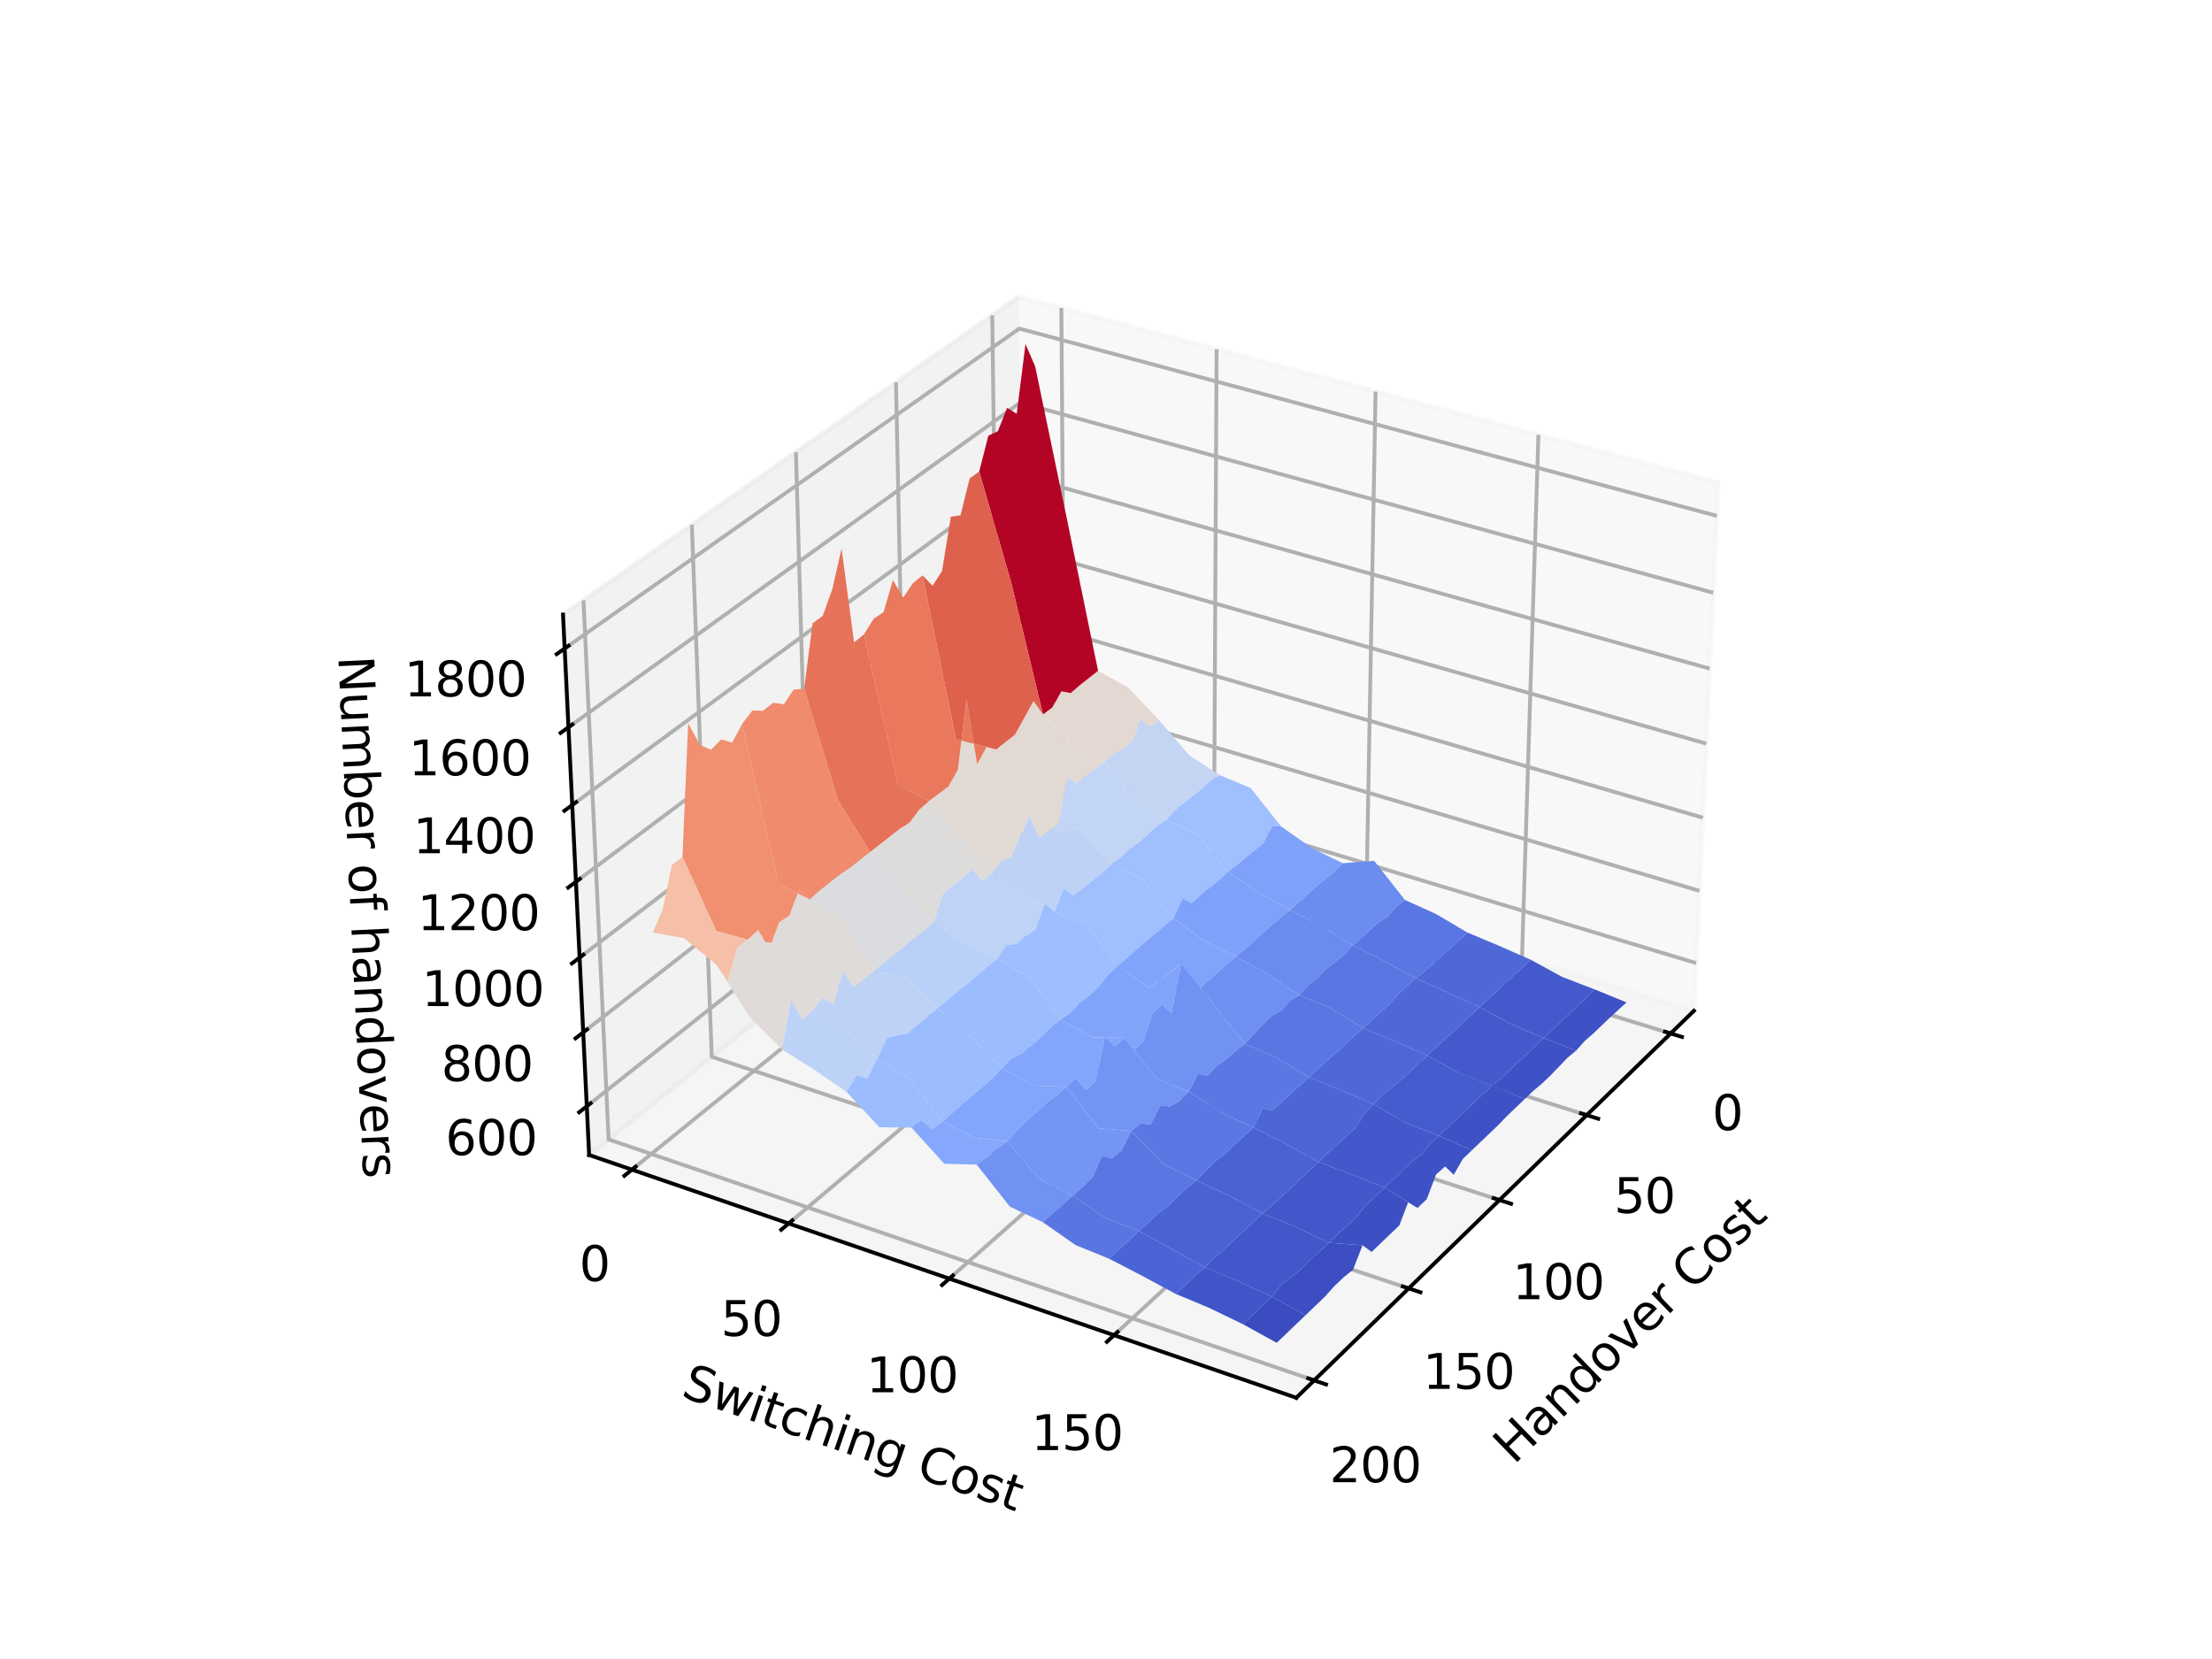 <?xml version="1.0" encoding="utf-8" standalone="no"?>
<!DOCTYPE svg PUBLIC "-//W3C//DTD SVG 1.1//EN"
  "http://www.w3.org/Graphics/SVG/1.1/DTD/svg11.dtd">
<svg xmlns:xlink="http://www.w3.org/1999/xlink" width="460.8pt" height="345.6pt" viewBox="0 0 460.8 345.6" xmlns="http://www.w3.org/2000/svg" version="1.1">
 <defs>
  <style type="text/css">*{stroke-linejoin: round; stroke-linecap: butt}</style>
 </defs>
 <g id="figure_1">
  <g id="patch_1">
   <path d="M 0 345.6 
L 460.8 345.6 
L 460.8 0 
L 0 0 
z
" style="fill: #ffffff"/>
  </g>
  <g id="patch_2">
   <path d="M 103.104 307.584 
L 369.216 307.584 
L 369.216 41.472 
L 103.104 41.472 
z
" style="fill: #ffffff"/>
  </g>
  <g id="pane3d_1">
   <g id="patch_3">
    <path d="M 213.397 168.012 
L 352.878 210.566 
L 357.953 100.562 
L 212.275 61.806 
" style="fill: #f2f2f2; opacity: 0.5; stroke: #f2f2f2; stroke-linejoin: miter"/>
   </g>
  </g>
  <g id="pane3d_2">
   <g id="patch_4">
    <path d="M 213.397 168.012 
L 122.729 240.605 
L 117.289 128.024 
L 212.275 61.806 
" style="fill: #e6e6e6; opacity: 0.5; stroke: #e6e6e6; stroke-linejoin: miter"/>
   </g>
  </g>
  <g id="pane3d_3">
   <g id="patch_5">
    <path d="M 213.397 168.012 
L 122.729 240.605 
L 270.038 291.18 
L 352.878 210.566 
" style="fill: #ececec; opacity: 0.5; stroke: #ececec; stroke-linejoin: miter"/>
   </g>
  </g>
  <g id="grid3d_1">
   <g id="Line3DCollection_1">
    <path d="M 348.027 215.286 
L 208.065 172.281 
L 206.708 65.686 
" style="fill: none; stroke: #b0b0b0; stroke-width: 0.8"/>
    <path d="M 330.543 232.3 
L 188.871 187.649 
L 186.651 79.669 
" style="fill: none; stroke: #b0b0b0; stroke-width: 0.8"/>
    <path d="M 312.366 249.989 
L 168.954 203.595 
L 165.804 94.202 
" style="fill: none; stroke: #b0b0b0; stroke-width: 0.8"/>
    <path d="M 293.453 268.394 
L 148.273 220.153 
L 144.122 109.318 
" style="fill: none; stroke: #b0b0b0; stroke-width: 0.8"/>
    <path d="M 273.759 287.559 
L 126.783 237.359 
L 121.552 125.052 
" style="fill: none; stroke: #b0b0b0; stroke-width: 0.8"/>
   </g>
  </g>
  <g id="grid3d_2">
   <g id="Line3DCollection_2">
    <path d="M 221.101 64.154 
L 221.865 170.596 
L 131.635 243.663 
" style="fill: none; stroke: #b0b0b0; stroke-width: 0.8"/>
    <path d="M 253.439 72.757 
L 252.872 180.055 
L 164.285 254.872 
" style="fill: none; stroke: #b0b0b0; stroke-width: 0.8"/>
    <path d="M 286.556 81.567 
L 284.594 189.733 
L 197.756 266.364 
" style="fill: none; stroke: #b0b0b0; stroke-width: 0.8"/>
    <path d="M 320.479 90.592 
L 317.056 199.637 
L 232.079 278.147 
" style="fill: none; stroke: #b0b0b0; stroke-width: 0.8"/>
   </g>
  </g>
  <g id="grid3d_3">
   <g id="Line3DCollection_3">
    <path d="M 122.238 230.449 
L 213.295 158.399 
L 353.336 200.628 
" style="fill: none; stroke: #b0b0b0; stroke-width: 0.8"/>
    <path d="M 121.495 215.06 
L 213.141 143.843 
L 354.031 185.575 
" style="fill: none; stroke: #b0b0b0; stroke-width: 0.8"/>
    <path d="M 120.742 199.474 
L 212.986 129.118 
L 354.734 170.336 
" style="fill: none; stroke: #b0b0b0; stroke-width: 0.8"/>
    <path d="M 119.979 183.688 
L 212.828 114.219 
L 355.446 154.909 
" style="fill: none; stroke: #b0b0b0; stroke-width: 0.8"/>
    <path d="M 119.206 167.699 
L 212.669 99.144 
L 356.166 139.29 
" style="fill: none; stroke: #b0b0b0; stroke-width: 0.8"/>
    <path d="M 118.423 151.502 
L 212.508 83.889 
L 356.896 123.475 
" style="fill: none; stroke: #b0b0b0; stroke-width: 0.8"/>
    <path d="M 117.631 135.094 
L 212.345 68.452 
L 357.635 107.46 
" style="fill: none; stroke: #b0b0b0; stroke-width: 0.8"/>
   </g>
  </g>
  <g id="axis3d_1">
   <g id="line2d_1">
    <path d="M 352.878 210.566 
L 270.038 291.18 
" style="fill: none; stroke: #000000; stroke-width: 0.8; stroke-linecap: square"/>
   </g>
   <g id="xtick_1">
    <g id="line2d_2">
     <path d="M 346.85 214.924 
L 350.384 216.01 
" style="fill: none; stroke: #000000; stroke-width: 0.8; stroke-linecap: square"/>
    </g>
    <g id="text_1">
     <!-- 0 -->
     <g transform="translate(356.68 235.412) scale(0.1 -0.1)">
      <defs>
       <path id="DejaVuSans-30" d="M 2034 4250 
Q 1547 4250 1301 3770 
Q 1056 3291 1056 2328 
Q 1056 1369 1301 889 
Q 1547 409 2034 409 
Q 2525 409 2770 889 
Q 3016 1369 3016 2328 
Q 3016 3291 2770 3770 
Q 2525 4250 2034 4250 
z
M 2034 4750 
Q 2819 4750 3233 4129 
Q 3647 3509 3647 2328 
Q 3647 1150 3233 529 
Q 2819 -91 2034 -91 
Q 1250 -91 836 529 
Q 422 1150 422 2328 
Q 422 3509 836 4129 
Q 1250 4750 2034 4750 
z
" transform="scale(0.016)"/>
      </defs>
      <use xlink:href="#DejaVuSans-30"/>
     </g>
    </g>
   </g>
   <g id="xtick_2">
    <g id="line2d_3">
     <path d="M 329.351 231.924 
L 332.931 233.053 
" style="fill: none; stroke: #000000; stroke-width: 0.8; stroke-linecap: square"/>
    </g>
    <g id="text_2">
     <!-- 50 -->
     <g transform="translate(336.232 252.682) scale(0.1 -0.1)">
      <defs>
       <path id="DejaVuSans-35" d="M 691 4666 
L 3169 4666 
L 3169 4134 
L 1269 4134 
L 1269 2991 
Q 1406 3038 1543 3061 
Q 1681 3084 1819 3084 
Q 2600 3084 3056 2656 
Q 3513 2228 3513 1497 
Q 3513 744 3044 326 
Q 2575 -91 1722 -91 
Q 1428 -91 1123 -41 
Q 819 9 494 109 
L 494 744 
Q 775 591 1075 516 
Q 1375 441 1709 441 
Q 2250 441 2565 725 
Q 2881 1009 2881 1497 
Q 2881 1984 2565 2268 
Q 2250 2553 1709 2553 
Q 1456 2553 1204 2497 
Q 953 2441 691 2322 
L 691 4666 
z
" transform="scale(0.016)"/>
      </defs>
      <use xlink:href="#DejaVuSans-35"/>
      <use xlink:href="#DejaVuSans-30" x="63.623"/>
     </g>
    </g>
   </g>
   <g id="xtick_3">
    <g id="line2d_4">
     <path d="M 311.157 249.598 
L 314.786 250.772 
" style="fill: none; stroke: #000000; stroke-width: 0.8; stroke-linecap: square"/>
    </g>
    <g id="text_3">
     <!-- 100 -->
     <g transform="translate(315.1 270.638) scale(0.1 -0.1)">
      <defs>
       <path id="DejaVuSans-31" d="M 794 531 
L 1825 531 
L 1825 4091 
L 703 3866 
L 703 4441 
L 1819 4666 
L 2450 4666 
L 2450 531 
L 3481 531 
L 3481 0 
L 794 0 
L 794 531 
z
" transform="scale(0.016)"/>
      </defs>
      <use xlink:href="#DejaVuSans-31"/>
      <use xlink:href="#DejaVuSans-30" x="63.623"/>
      <use xlink:href="#DejaVuSans-30" x="127.246"/>
     </g>
    </g>
   </g>
   <g id="xtick_4">
    <g id="line2d_5">
     <path d="M 292.228 267.987 
L 295.905 269.209 
" style="fill: none; stroke: #000000; stroke-width: 0.8; stroke-linecap: square"/>
    </g>
    <g id="text_4">
     <!-- 150 -->
     <g transform="translate(296.421 289.321) scale(0.1 -0.1)">
      <use xlink:href="#DejaVuSans-31"/>
      <use xlink:href="#DejaVuSans-35" x="63.623"/>
      <use xlink:href="#DejaVuSans-30" x="127.246"/>
     </g>
    </g>
   </g>
   <g id="xtick_5">
    <g id="line2d_6">
     <path d="M 272.518 287.135 
L 276.244 288.408 
" style="fill: none; stroke: #000000; stroke-width: 0.8; stroke-linecap: square"/>
    </g>
    <g id="text_5">
     <!-- 200 -->
     <g transform="translate(276.97 308.776) scale(0.1 -0.1)">
      <defs>
       <path id="DejaVuSans-32" d="M 1228 531 
L 3431 531 
L 3431 0 
L 469 0 
L 469 531 
Q 828 903 1448 1529 
Q 2069 2156 2228 2338 
Q 2531 2678 2651 2914 
Q 2772 3150 2772 3378 
Q 2772 3750 2511 3984 
Q 2250 4219 1831 4219 
Q 1534 4219 1204 4116 
Q 875 4013 500 3803 
L 500 4441 
Q 881 4594 1212 4672 
Q 1544 4750 1819 4750 
Q 2544 4750 2975 4387 
Q 3406 4025 3406 3419 
Q 3406 3131 3298 2873 
Q 3191 2616 2906 2266 
Q 2828 2175 2409 1742 
Q 1991 1309 1228 531 
z
" transform="scale(0.016)"/>
      </defs>
      <use xlink:href="#DejaVuSans-32"/>
      <use xlink:href="#DejaVuSans-30" x="63.623"/>
      <use xlink:href="#DejaVuSans-30" x="127.246"/>
     </g>
    </g>
   </g>
   <g id="text_6">
    <!-- Handover Cost -->
    <g transform="translate(315.371 305.251) rotate(-44.22) scale(0.1 -0.1)">
     <defs>
      <path id="DejaVuSans-48" d="M 628 4666 
L 1259 4666 
L 1259 2753 
L 3553 2753 
L 3553 4666 
L 4184 4666 
L 4184 0 
L 3553 0 
L 3553 2222 
L 1259 2222 
L 1259 0 
L 628 0 
L 628 4666 
z
" transform="scale(0.016)"/>
      <path id="DejaVuSans-61" d="M 2194 1759 
Q 1497 1759 1228 1600 
Q 959 1441 959 1056 
Q 959 750 1161 570 
Q 1363 391 1709 391 
Q 2188 391 2477 730 
Q 2766 1069 2766 1631 
L 2766 1759 
L 2194 1759 
z
M 3341 1997 
L 3341 0 
L 2766 0 
L 2766 531 
Q 2569 213 2275 61 
Q 1981 -91 1556 -91 
Q 1019 -91 701 211 
Q 384 513 384 1019 
Q 384 1609 779 1909 
Q 1175 2209 1959 2209 
L 2766 2209 
L 2766 2266 
Q 2766 2663 2505 2880 
Q 2244 3097 1772 3097 
Q 1472 3097 1187 3025 
Q 903 2953 641 2809 
L 641 3341 
Q 956 3463 1253 3523 
Q 1550 3584 1831 3584 
Q 2591 3584 2966 3190 
Q 3341 2797 3341 1997 
z
" transform="scale(0.016)"/>
      <path id="DejaVuSans-6e" d="M 3513 2113 
L 3513 0 
L 2938 0 
L 2938 2094 
Q 2938 2591 2744 2837 
Q 2550 3084 2163 3084 
Q 1697 3084 1428 2787 
Q 1159 2491 1159 1978 
L 1159 0 
L 581 0 
L 581 3500 
L 1159 3500 
L 1159 2956 
Q 1366 3272 1645 3428 
Q 1925 3584 2291 3584 
Q 2894 3584 3203 3211 
Q 3513 2838 3513 2113 
z
" transform="scale(0.016)"/>
      <path id="DejaVuSans-64" d="M 2906 2969 
L 2906 4863 
L 3481 4863 
L 3481 0 
L 2906 0 
L 2906 525 
Q 2725 213 2448 61 
Q 2172 -91 1784 -91 
Q 1150 -91 751 415 
Q 353 922 353 1747 
Q 353 2572 751 3078 
Q 1150 3584 1784 3584 
Q 2172 3584 2448 3432 
Q 2725 3281 2906 2969 
z
M 947 1747 
Q 947 1113 1208 752 
Q 1469 391 1925 391 
Q 2381 391 2643 752 
Q 2906 1113 2906 1747 
Q 2906 2381 2643 2742 
Q 2381 3103 1925 3103 
Q 1469 3103 1208 2742 
Q 947 2381 947 1747 
z
" transform="scale(0.016)"/>
      <path id="DejaVuSans-6f" d="M 1959 3097 
Q 1497 3097 1228 2736 
Q 959 2375 959 1747 
Q 959 1119 1226 758 
Q 1494 397 1959 397 
Q 2419 397 2687 759 
Q 2956 1122 2956 1747 
Q 2956 2369 2687 2733 
Q 2419 3097 1959 3097 
z
M 1959 3584 
Q 2709 3584 3137 3096 
Q 3566 2609 3566 1747 
Q 3566 888 3137 398 
Q 2709 -91 1959 -91 
Q 1206 -91 779 398 
Q 353 888 353 1747 
Q 353 2609 779 3096 
Q 1206 3584 1959 3584 
z
" transform="scale(0.016)"/>
      <path id="DejaVuSans-76" d="M 191 3500 
L 800 3500 
L 1894 563 
L 2988 3500 
L 3597 3500 
L 2284 0 
L 1503 0 
L 191 3500 
z
" transform="scale(0.016)"/>
      <path id="DejaVuSans-65" d="M 3597 1894 
L 3597 1613 
L 953 1613 
Q 991 1019 1311 708 
Q 1631 397 2203 397 
Q 2534 397 2845 478 
Q 3156 559 3463 722 
L 3463 178 
Q 3153 47 2828 -22 
Q 2503 -91 2169 -91 
Q 1331 -91 842 396 
Q 353 884 353 1716 
Q 353 2575 817 3079 
Q 1281 3584 2069 3584 
Q 2775 3584 3186 3129 
Q 3597 2675 3597 1894 
z
M 3022 2063 
Q 3016 2534 2758 2815 
Q 2500 3097 2075 3097 
Q 1594 3097 1305 2825 
Q 1016 2553 972 2059 
L 3022 2063 
z
" transform="scale(0.016)"/>
      <path id="DejaVuSans-72" d="M 2631 2963 
Q 2534 3019 2420 3045 
Q 2306 3072 2169 3072 
Q 1681 3072 1420 2755 
Q 1159 2438 1159 1844 
L 1159 0 
L 581 0 
L 581 3500 
L 1159 3500 
L 1159 2956 
Q 1341 3275 1631 3429 
Q 1922 3584 2338 3584 
Q 2397 3584 2469 3576 
Q 2541 3569 2628 3553 
L 2631 2963 
z
" transform="scale(0.016)"/>
      <path id="DejaVuSans-20" transform="scale(0.016)"/>
      <path id="DejaVuSans-43" d="M 4122 4306 
L 4122 3641 
Q 3803 3938 3442 4084 
Q 3081 4231 2675 4231 
Q 1875 4231 1450 3742 
Q 1025 3253 1025 2328 
Q 1025 1406 1450 917 
Q 1875 428 2675 428 
Q 3081 428 3442 575 
Q 3803 722 4122 1019 
L 4122 359 
Q 3791 134 3420 21 
Q 3050 -91 2638 -91 
Q 1578 -91 968 557 
Q 359 1206 359 2328 
Q 359 3453 968 4101 
Q 1578 4750 2638 4750 
Q 3056 4750 3426 4639 
Q 3797 4528 4122 4306 
z
" transform="scale(0.016)"/>
      <path id="DejaVuSans-73" d="M 2834 3397 
L 2834 2853 
Q 2591 2978 2328 3040 
Q 2066 3103 1784 3103 
Q 1356 3103 1142 2972 
Q 928 2841 928 2578 
Q 928 2378 1081 2264 
Q 1234 2150 1697 2047 
L 1894 2003 
Q 2506 1872 2764 1633 
Q 3022 1394 3022 966 
Q 3022 478 2636 193 
Q 2250 -91 1575 -91 
Q 1294 -91 989 -36 
Q 684 19 347 128 
L 347 722 
Q 666 556 975 473 
Q 1284 391 1588 391 
Q 1994 391 2212 530 
Q 2431 669 2431 922 
Q 2431 1156 2273 1281 
Q 2116 1406 1581 1522 
L 1381 1569 
Q 847 1681 609 1914 
Q 372 2147 372 2553 
Q 372 3047 722 3315 
Q 1072 3584 1716 3584 
Q 2034 3584 2315 3537 
Q 2597 3491 2834 3397 
z
" transform="scale(0.016)"/>
      <path id="DejaVuSans-74" d="M 1172 4494 
L 1172 3500 
L 2356 3500 
L 2356 3053 
L 1172 3053 
L 1172 1153 
Q 1172 725 1289 603 
Q 1406 481 1766 481 
L 2356 481 
L 2356 0 
L 1766 0 
Q 1100 0 847 248 
Q 594 497 594 1153 
L 594 3053 
L 172 3053 
L 172 3500 
L 594 3500 
L 594 4494 
L 1172 4494 
z
" transform="scale(0.016)"/>
     </defs>
     <use xlink:href="#DejaVuSans-48"/>
     <use xlink:href="#DejaVuSans-61" x="75.195"/>
     <use xlink:href="#DejaVuSans-6e" x="136.475"/>
     <use xlink:href="#DejaVuSans-64" x="199.854"/>
     <use xlink:href="#DejaVuSans-6f" x="263.33"/>
     <use xlink:href="#DejaVuSans-76" x="324.512"/>
     <use xlink:href="#DejaVuSans-65" x="383.691"/>
     <use xlink:href="#DejaVuSans-72" x="445.215"/>
     <use xlink:href="#DejaVuSans-20" x="486.328"/>
     <use xlink:href="#DejaVuSans-43" x="518.115"/>
     <use xlink:href="#DejaVuSans-6f" x="587.939"/>
     <use xlink:href="#DejaVuSans-73" x="649.121"/>
     <use xlink:href="#DejaVuSans-74" x="701.221"/>
    </g>
   </g>
  </g>
  <g id="axis3d_2">
   <g id="line2d_7">
    <path d="M 122.729 240.605 
L 270.038 291.18 
" style="fill: none; stroke: #000000; stroke-width: 0.8; stroke-linecap: square"/>
   </g>
   <g id="xtick_6">
    <g id="line2d_8">
     <path d="M 132.42 243.027 
L 130.062 244.937 
" style="fill: none; stroke: #000000; stroke-width: 0.8; stroke-linecap: square"/>
    </g>
    <g id="text_7">
     <!-- 0 -->
     <g transform="translate(120.68 266.859) scale(0.1 -0.1)">
      <use xlink:href="#DejaVuSans-30"/>
     </g>
    </g>
   </g>
   <g id="xtick_7">
    <g id="line2d_9">
     <path d="M 165.057 254.221 
L 162.739 256.178 
" style="fill: none; stroke: #000000; stroke-width: 0.8; stroke-linecap: square"/>
    </g>
    <g id="text_8">
     <!-- 50 -->
     <g transform="translate(150.172 278.304) scale(0.1 -0.1)">
      <use xlink:href="#DejaVuSans-35"/>
      <use xlink:href="#DejaVuSans-30" x="63.623"/>
     </g>
    </g>
   </g>
   <g id="xtick_8">
    <g id="line2d_10">
     <path d="M 198.513 265.696 
L 196.239 267.702 
" style="fill: none; stroke: #000000; stroke-width: 0.8; stroke-linecap: square"/>
    </g>
    <g id="text_9">
     <!-- 100 -->
     <g transform="translate(180.488 290.037) scale(0.1 -0.1)">
      <use xlink:href="#DejaVuSans-31"/>
      <use xlink:href="#DejaVuSans-30" x="63.623"/>
      <use xlink:href="#DejaVuSans-30" x="127.246"/>
     </g>
    </g>
   </g>
   <g id="xtick_9">
    <g id="line2d_11">
     <path d="M 232.82 277.462 
L 230.593 279.52 
" style="fill: none; stroke: #000000; stroke-width: 0.8; stroke-linecap: square"/>
    </g>
    <g id="text_10">
     <!-- 150 -->
     <g transform="translate(214.841 302.071) scale(0.1 -0.1)">
      <use xlink:href="#DejaVuSans-31"/>
      <use xlink:href="#DejaVuSans-35" x="63.623"/>
      <use xlink:href="#DejaVuSans-30" x="127.246"/>
     </g>
    </g>
   </g>
   <g id="text_11">
    <!-- Switching Cost -->
    <g transform="translate(141.639 290.853) rotate(-341.052) scale(0.1 -0.1)">
     <defs>
      <path id="DejaVuSans-53" d="M 3425 4513 
L 3425 3897 
Q 3066 4069 2747 4153 
Q 2428 4238 2131 4238 
Q 1616 4238 1336 4038 
Q 1056 3838 1056 3469 
Q 1056 3159 1242 3001 
Q 1428 2844 1947 2747 
L 2328 2669 
Q 3034 2534 3370 2195 
Q 3706 1856 3706 1288 
Q 3706 609 3251 259 
Q 2797 -91 1919 -91 
Q 1588 -91 1214 -16 
Q 841 59 441 206 
L 441 856 
Q 825 641 1194 531 
Q 1563 422 1919 422 
Q 2459 422 2753 634 
Q 3047 847 3047 1241 
Q 3047 1584 2836 1778 
Q 2625 1972 2144 2069 
L 1759 2144 
Q 1053 2284 737 2584 
Q 422 2884 422 3419 
Q 422 4038 858 4394 
Q 1294 4750 2059 4750 
Q 2388 4750 2728 4690 
Q 3069 4631 3425 4513 
z
" transform="scale(0.016)"/>
      <path id="DejaVuSans-77" d="M 269 3500 
L 844 3500 
L 1563 769 
L 2278 3500 
L 2956 3500 
L 3675 769 
L 4391 3500 
L 4966 3500 
L 4050 0 
L 3372 0 
L 2619 2869 
L 1863 0 
L 1184 0 
L 269 3500 
z
" transform="scale(0.016)"/>
      <path id="DejaVuSans-69" d="M 603 3500 
L 1178 3500 
L 1178 0 
L 603 0 
L 603 3500 
z
M 603 4863 
L 1178 4863 
L 1178 4134 
L 603 4134 
L 603 4863 
z
" transform="scale(0.016)"/>
      <path id="DejaVuSans-63" d="M 3122 3366 
L 3122 2828 
Q 2878 2963 2633 3030 
Q 2388 3097 2138 3097 
Q 1578 3097 1268 2742 
Q 959 2388 959 1747 
Q 959 1106 1268 751 
Q 1578 397 2138 397 
Q 2388 397 2633 464 
Q 2878 531 3122 666 
L 3122 134 
Q 2881 22 2623 -34 
Q 2366 -91 2075 -91 
Q 1284 -91 818 406 
Q 353 903 353 1747 
Q 353 2603 823 3093 
Q 1294 3584 2113 3584 
Q 2378 3584 2631 3529 
Q 2884 3475 3122 3366 
z
" transform="scale(0.016)"/>
      <path id="DejaVuSans-68" d="M 3513 2113 
L 3513 0 
L 2938 0 
L 2938 2094 
Q 2938 2591 2744 2837 
Q 2550 3084 2163 3084 
Q 1697 3084 1428 2787 
Q 1159 2491 1159 1978 
L 1159 0 
L 581 0 
L 581 4863 
L 1159 4863 
L 1159 2956 
Q 1366 3272 1645 3428 
Q 1925 3584 2291 3584 
Q 2894 3584 3203 3211 
Q 3513 2838 3513 2113 
z
" transform="scale(0.016)"/>
      <path id="DejaVuSans-67" d="M 2906 1791 
Q 2906 2416 2648 2759 
Q 2391 3103 1925 3103 
Q 1463 3103 1205 2759 
Q 947 2416 947 1791 
Q 947 1169 1205 825 
Q 1463 481 1925 481 
Q 2391 481 2648 825 
Q 2906 1169 2906 1791 
z
M 3481 434 
Q 3481 -459 3084 -895 
Q 2688 -1331 1869 -1331 
Q 1566 -1331 1297 -1286 
Q 1028 -1241 775 -1147 
L 775 -588 
Q 1028 -725 1275 -790 
Q 1522 -856 1778 -856 
Q 2344 -856 2625 -561 
Q 2906 -266 2906 331 
L 2906 616 
Q 2728 306 2450 153 
Q 2172 0 1784 0 
Q 1141 0 747 490 
Q 353 981 353 1791 
Q 353 2603 747 3093 
Q 1141 3584 1784 3584 
Q 2172 3584 2450 3431 
Q 2728 3278 2906 2969 
L 2906 3500 
L 3481 3500 
L 3481 434 
z
" transform="scale(0.016)"/>
     </defs>
     <use xlink:href="#DejaVuSans-53"/>
     <use xlink:href="#DejaVuSans-77" x="63.477"/>
     <use xlink:href="#DejaVuSans-69" x="145.264"/>
     <use xlink:href="#DejaVuSans-74" x="173.047"/>
     <use xlink:href="#DejaVuSans-63" x="212.256"/>
     <use xlink:href="#DejaVuSans-68" x="267.236"/>
     <use xlink:href="#DejaVuSans-69" x="330.615"/>
     <use xlink:href="#DejaVuSans-6e" x="358.398"/>
     <use xlink:href="#DejaVuSans-67" x="421.777"/>
     <use xlink:href="#DejaVuSans-20" x="485.254"/>
     <use xlink:href="#DejaVuSans-43" x="517.041"/>
     <use xlink:href="#DejaVuSans-6f" x="586.865"/>
     <use xlink:href="#DejaVuSans-73" x="648.047"/>
     <use xlink:href="#DejaVuSans-74" x="700.146"/>
    </g>
   </g>
  </g>
  <g id="axis3d_3">
   <g id="line2d_12">
    <path d="M 122.729 240.605 
L 117.289 128.024 
" style="fill: none; stroke: #000000; stroke-width: 0.8; stroke-linecap: square"/>
   </g>
   <g id="xtick_10">
    <g id="line2d_13">
     <path d="M 123.03 229.823 
L 120.651 231.705 
" style="fill: none; stroke: #000000; stroke-width: 0.8; stroke-linecap: square"/>
    </g>
    <g id="text_12">
     <!-- 600 -->
     <g transform="translate(92.798 240.615) scale(0.1 -0.1)">
      <defs>
       <path id="DejaVuSans-36" d="M 2113 2584 
Q 1688 2584 1439 2293 
Q 1191 2003 1191 1497 
Q 1191 994 1439 701 
Q 1688 409 2113 409 
Q 2538 409 2786 701 
Q 3034 994 3034 1497 
Q 3034 2003 2786 2293 
Q 2538 2584 2113 2584 
z
M 3366 4563 
L 3366 3988 
Q 3128 4100 2886 4159 
Q 2644 4219 2406 4219 
Q 1781 4219 1451 3797 
Q 1122 3375 1075 2522 
Q 1259 2794 1537 2939 
Q 1816 3084 2150 3084 
Q 2853 3084 3261 2657 
Q 3669 2231 3669 1497 
Q 3669 778 3244 343 
Q 2819 -91 2113 -91 
Q 1303 -91 875 529 
Q 447 1150 447 2328 
Q 447 3434 972 4092 
Q 1497 4750 2381 4750 
Q 2619 4750 2861 4703 
Q 3103 4656 3366 4563 
z
" transform="scale(0.016)"/>
      </defs>
      <use xlink:href="#DejaVuSans-36"/>
      <use xlink:href="#DejaVuSans-30" x="63.623"/>
      <use xlink:href="#DejaVuSans-30" x="127.246"/>
     </g>
    </g>
   </g>
   <g id="xtick_11">
    <g id="line2d_14">
     <path d="M 122.292 214.44 
L 119.896 216.302 
" style="fill: none; stroke: #000000; stroke-width: 0.8; stroke-linecap: square"/>
    </g>
    <g id="text_13">
     <!-- 800 -->
     <g transform="translate(91.926 225.197) scale(0.1 -0.1)">
      <defs>
       <path id="DejaVuSans-38" d="M 2034 2216 
Q 1584 2216 1326 1975 
Q 1069 1734 1069 1313 
Q 1069 891 1326 650 
Q 1584 409 2034 409 
Q 2484 409 2743 651 
Q 3003 894 3003 1313 
Q 3003 1734 2745 1975 
Q 2488 2216 2034 2216 
z
M 1403 2484 
Q 997 2584 770 2862 
Q 544 3141 544 3541 
Q 544 4100 942 4425 
Q 1341 4750 2034 4750 
Q 2731 4750 3128 4425 
Q 3525 4100 3525 3541 
Q 3525 3141 3298 2862 
Q 3072 2584 2669 2484 
Q 3125 2378 3379 2068 
Q 3634 1759 3634 1313 
Q 3634 634 3220 271 
Q 2806 -91 2034 -91 
Q 1263 -91 848 271 
Q 434 634 434 1313 
Q 434 1759 690 2068 
Q 947 2378 1403 2484 
z
M 1172 3481 
Q 1172 3119 1398 2916 
Q 1625 2713 2034 2713 
Q 2441 2713 2670 2916 
Q 2900 3119 2900 3481 
Q 2900 3844 2670 4047 
Q 2441 4250 2034 4250 
Q 1625 4250 1398 4047 
Q 1172 3844 1172 3481 
z
" transform="scale(0.016)"/>
      </defs>
      <use xlink:href="#DejaVuSans-38"/>
      <use xlink:href="#DejaVuSans-30" x="63.623"/>
      <use xlink:href="#DejaVuSans-30" x="127.246"/>
     </g>
    </g>
   </g>
   <g id="xtick_12">
    <g id="line2d_15">
     <path d="M 121.545 198.861 
L 119.132 200.702 
" style="fill: none; stroke: #000000; stroke-width: 0.8; stroke-linecap: square"/>
    </g>
    <g id="text_14">
     <!-- 1000 -->
     <g transform="translate(87.861 209.582) scale(0.1 -0.1)">
      <use xlink:href="#DejaVuSans-31"/>
      <use xlink:href="#DejaVuSans-30" x="63.623"/>
      <use xlink:href="#DejaVuSans-30" x="127.246"/>
      <use xlink:href="#DejaVuSans-30" x="190.869"/>
     </g>
    </g>
   </g>
   <g id="xtick_13">
    <g id="line2d_16">
     <path d="M 120.788 183.083 
L 118.358 184.901 
" style="fill: none; stroke: #000000; stroke-width: 0.8; stroke-linecap: square"/>
    </g>
    <g id="text_15">
     <!-- 1200 -->
     <g transform="translate(86.967 193.766) scale(0.1 -0.1)">
      <use xlink:href="#DejaVuSans-31"/>
      <use xlink:href="#DejaVuSans-32" x="63.623"/>
      <use xlink:href="#DejaVuSans-30" x="127.246"/>
      <use xlink:href="#DejaVuSans-30" x="190.869"/>
     </g>
    </g>
   </g>
   <g id="xtick_14">
    <g id="line2d_17">
     <path d="M 120.021 167.102 
L 117.573 168.897 
" style="fill: none; stroke: #000000; stroke-width: 0.8; stroke-linecap: square"/>
    </g>
    <g id="text_16">
     <!-- 1400 -->
     <g transform="translate(86.061 177.746) scale(0.1 -0.1)">
      <defs>
       <path id="DejaVuSans-34" d="M 2419 4116 
L 825 1625 
L 2419 1625 
L 2419 4116 
z
M 2253 4666 
L 3047 4666 
L 3047 1625 
L 3713 1625 
L 3713 1100 
L 3047 1100 
L 3047 0 
L 2419 0 
L 2419 1100 
L 313 1100 
L 313 1709 
L 2253 4666 
z
" transform="scale(0.016)"/>
      </defs>
      <use xlink:href="#DejaVuSans-31"/>
      <use xlink:href="#DejaVuSans-34" x="63.623"/>
      <use xlink:href="#DejaVuSans-30" x="127.246"/>
      <use xlink:href="#DejaVuSans-30" x="190.869"/>
     </g>
    </g>
   </g>
   <g id="xtick_15">
    <g id="line2d_18">
     <path d="M 119.244 150.913 
L 116.779 152.684 
" style="fill: none; stroke: #000000; stroke-width: 0.8; stroke-linecap: square"/>
    </g>
    <g id="text_17">
     <!-- 1600 -->
     <g transform="translate(85.143 161.517) scale(0.1 -0.1)">
      <use xlink:href="#DejaVuSans-31"/>
      <use xlink:href="#DejaVuSans-36" x="63.623"/>
      <use xlink:href="#DejaVuSans-30" x="127.246"/>
      <use xlink:href="#DejaVuSans-30" x="190.869"/>
     </g>
    </g>
   </g>
   <g id="xtick_16">
    <g id="line2d_19">
     <path d="M 118.457 134.512 
L 115.974 136.259 
" style="fill: none; stroke: #000000; stroke-width: 0.8; stroke-linecap: square"/>
    </g>
    <g id="text_18">
     <!-- 1800 -->
     <g transform="translate(84.213 145.075) scale(0.1 -0.1)">
      <use xlink:href="#DejaVuSans-31"/>
      <use xlink:href="#DejaVuSans-38" x="63.623"/>
      <use xlink:href="#DejaVuSans-30" x="127.246"/>
      <use xlink:href="#DejaVuSans-30" x="190.869"/>
     </g>
    </g>
   </g>
   <g id="text_19">
    <!-- Number of handovers -->
    <g transform="translate(70.468 136.792) rotate(-272.767) scale(0.1 -0.1)">
     <defs>
      <path id="DejaVuSans-4e" d="M 628 4666 
L 1478 4666 
L 3547 763 
L 3547 4666 
L 4159 4666 
L 4159 0 
L 3309 0 
L 1241 3903 
L 1241 0 
L 628 0 
L 628 4666 
z
" transform="scale(0.016)"/>
      <path id="DejaVuSans-75" d="M 544 1381 
L 544 3500 
L 1119 3500 
L 1119 1403 
Q 1119 906 1312 657 
Q 1506 409 1894 409 
Q 2359 409 2629 706 
Q 2900 1003 2900 1516 
L 2900 3500 
L 3475 3500 
L 3475 0 
L 2900 0 
L 2900 538 
Q 2691 219 2414 64 
Q 2138 -91 1772 -91 
Q 1169 -91 856 284 
Q 544 659 544 1381 
z
M 1991 3584 
L 1991 3584 
z
" transform="scale(0.016)"/>
      <path id="DejaVuSans-6d" d="M 3328 2828 
Q 3544 3216 3844 3400 
Q 4144 3584 4550 3584 
Q 5097 3584 5394 3201 
Q 5691 2819 5691 2113 
L 5691 0 
L 5113 0 
L 5113 2094 
Q 5113 2597 4934 2840 
Q 4756 3084 4391 3084 
Q 3944 3084 3684 2787 
Q 3425 2491 3425 1978 
L 3425 0 
L 2847 0 
L 2847 2094 
Q 2847 2600 2669 2842 
Q 2491 3084 2119 3084 
Q 1678 3084 1418 2786 
Q 1159 2488 1159 1978 
L 1159 0 
L 581 0 
L 581 3500 
L 1159 3500 
L 1159 2956 
Q 1356 3278 1631 3431 
Q 1906 3584 2284 3584 
Q 2666 3584 2933 3390 
Q 3200 3197 3328 2828 
z
" transform="scale(0.016)"/>
      <path id="DejaVuSans-62" d="M 3116 1747 
Q 3116 2381 2855 2742 
Q 2594 3103 2138 3103 
Q 1681 3103 1420 2742 
Q 1159 2381 1159 1747 
Q 1159 1113 1420 752 
Q 1681 391 2138 391 
Q 2594 391 2855 752 
Q 3116 1113 3116 1747 
z
M 1159 2969 
Q 1341 3281 1617 3432 
Q 1894 3584 2278 3584 
Q 2916 3584 3314 3078 
Q 3713 2572 3713 1747 
Q 3713 922 3314 415 
Q 2916 -91 2278 -91 
Q 1894 -91 1617 61 
Q 1341 213 1159 525 
L 1159 0 
L 581 0 
L 581 4863 
L 1159 4863 
L 1159 2969 
z
" transform="scale(0.016)"/>
      <path id="DejaVuSans-66" d="M 2375 4863 
L 2375 4384 
L 1825 4384 
Q 1516 4384 1395 4259 
Q 1275 4134 1275 3809 
L 1275 3500 
L 2222 3500 
L 2222 3053 
L 1275 3053 
L 1275 0 
L 697 0 
L 697 3053 
L 147 3053 
L 147 3500 
L 697 3500 
L 697 3744 
Q 697 4328 969 4595 
Q 1241 4863 1831 4863 
L 2375 4863 
z
" transform="scale(0.016)"/>
     </defs>
     <use xlink:href="#DejaVuSans-4e"/>
     <use xlink:href="#DejaVuSans-75" x="74.805"/>
     <use xlink:href="#DejaVuSans-6d" x="138.184"/>
     <use xlink:href="#DejaVuSans-62" x="235.596"/>
     <use xlink:href="#DejaVuSans-65" x="299.072"/>
     <use xlink:href="#DejaVuSans-72" x="360.596"/>
     <use xlink:href="#DejaVuSans-20" x="401.709"/>
     <use xlink:href="#DejaVuSans-6f" x="433.496"/>
     <use xlink:href="#DejaVuSans-66" x="494.678"/>
     <use xlink:href="#DejaVuSans-20" x="529.883"/>
     <use xlink:href="#DejaVuSans-68" x="561.67"/>
     <use xlink:href="#DejaVuSans-61" x="625.049"/>
     <use xlink:href="#DejaVuSans-6e" x="686.328"/>
     <use xlink:href="#DejaVuSans-64" x="749.707"/>
     <use xlink:href="#DejaVuSans-6f" x="813.184"/>
     <use xlink:href="#DejaVuSans-76" x="874.365"/>
     <use xlink:href="#DejaVuSans-65" x="933.545"/>
     <use xlink:href="#DejaVuSans-72" x="995.068"/>
     <use xlink:href="#DejaVuSans-73" x="1036.182"/>
    </g>
   </g>
  </g>
  <g id="axes_1">
   <g id="Poly3DCollection_1">
    <path d="M 228.749 139.752 
L 226.855 141.239 
L 224.954 142.731 
L 223.047 144.379 
L 221.118 144.004 
L 219.209 147.392 
L 217.279 148.831 
L 223.675 155.841 
L 230.059 158.729 
L 231.968 156.967 
L 233.872 155.961 
L 235.768 154.585 
L 237.654 149.772 
L 239.538 151.475 
L 241.412 149.967 
L 235.071 143.248 
z
" clip-path="url(#p61e4043e2c)" style="fill: #e4d9d2"/>
    <path d="M 241.412 149.967 
L 239.538 151.475 
L 237.654 149.772 
L 235.768 154.585 
L 233.872 155.961 
L 231.968 156.967 
L 230.059 158.729 
L 236.474 166.582 
L 242.894 170.845 
L 244.783 168.834 
L 246.665 167.204 
L 248.539 165.804 
L 250.407 164.26 
L 252.268 162.574 
L 254.12 161.487 
L 247.756 157.359 
z
" clip-path="url(#p61e4043e2c)" style="fill: #c4d5f3"/>
    <path d="M 254.12 161.487 
L 252.268 162.574 
L 250.407 164.26 
L 248.539 165.804 
L 246.665 167.204 
L 244.783 168.834 
L 242.894 170.845 
L 249.337 173.697 
L 255.773 181.651 
L 257.64 180.215 
L 259.5 178.635 
L 261.354 177.136 
L 263.2 175.643 
L 265.06 172.076 
L 266.876 172.155 
L 260.514 164.14 
z
" clip-path="url(#p61e4043e2c)" style="fill: #9fbfff"/>
    <path d="M 266.876 172.155 
L 265.06 172.076 
L 263.2 175.643 
L 261.354 177.136 
L 259.5 178.635 
L 257.64 180.215 
L 255.773 181.651 
L 262.241 186.024 
L 268.736 189.588 
L 270.586 187.909 
L 272.428 186.31 
L 274.266 184.568 
L 276.092 183.13 
L 277.914 181.549 
L 279.731 179.826 
L 273.284 176.688 
z
" clip-path="url(#p61e4043e2c)" style="fill: #7ea1fa"/>
    <path d="M 215.641 76.309 
L 213.626 71.673 
L 211.801 86.204 
L 209.806 84.967 
L 207.875 89.82 
L 205.891 90.778 
L 203.988 98.218 
L 210.652 121.362 
L 217.279 148.831 
L 219.209 147.392 
L 221.118 144.004 
L 223.047 144.379 
L 224.954 142.731 
L 226.855 141.239 
L 228.749 139.752 
L 222.255 108.099 
z
" clip-path="url(#p61e4043e2c)" style="fill: #b40426"/>
    <path d="M 279.731 179.826 
L 277.914 181.549 
L 276.092 183.13 
L 274.266 184.568 
L 272.428 186.31 
L 270.586 187.909 
L 268.736 189.588 
L 275.257 192.941 
L 281.792 196.903 
L 283.618 195.503 
L 285.446 193.661 
L 287.263 192.048 
L 289.062 190.963 
L 290.876 188.842 
L 292.668 187.471 
L 286.27 179.334 
z
" clip-path="url(#p61e4043e2c)" style="fill: #6b8df0"/>
    <path d="M 217.279 148.831 
L 215.3 146.049 
L 213.373 149.537 
L 211.442 153.032 
L 209.483 154.57 
L 207.516 156.113 
L 205.514 155.612 
L 211.996 163.62 
L 218.489 173.06 
L 220.44 171.633 
L 222.326 161.91 
L 224.285 163.224 
L 226.216 161.519 
L 228.141 160.121 
L 230.059 158.729 
L 223.675 155.841 
z
" clip-path="url(#p61e4043e2c)" style="fill: #e3d9d3"/>
    <path d="M 292.668 187.471 
L 290.876 188.842 
L 289.062 190.963 
L 287.263 192.048 
L 285.446 193.661 
L 283.618 195.503 
L 281.792 196.903 
L 288.36 200.205 
L 294.948 203.744 
L 296.753 202.4 
L 298.558 200.763 
L 300.358 199.057 
L 302.148 197.506 
L 303.933 195.888 
L 305.711 194.275 
L 299.188 190.422 
z
" clip-path="url(#p61e4043e2c)" style="fill: #5977e3"/>
    <path d="M 230.059 158.729 
L 228.141 160.121 
L 226.216 161.519 
L 224.285 163.224 
L 222.326 161.91 
L 220.44 171.633 
L 218.489 173.06 
L 224.916 172.841 
L 231.411 180.114 
L 233.344 178.743 
L 235.268 176.85 
L 237.185 175.566 
L 239.095 173.836 
L 240.998 172.113 
L 242.894 170.845 
L 236.474 166.582 
z
" clip-path="url(#p61e4043e2c)" style="fill: #c3d5f4"/>
    <path d="M 242.894 170.845 
L 240.998 172.113 
L 239.095 173.836 
L 237.185 175.566 
L 235.268 176.85 
L 233.344 178.743 
L 231.411 180.114 
L 237.906 183.093 
L 244.416 191.289 
L 246.334 187.184 
L 248.23 188.127 
L 250.127 186.442 
L 252.016 184.914 
L 253.897 183.391 
L 255.773 181.651 
L 249.337 173.697 
z
" clip-path="url(#p61e4043e2c)" style="fill: #9fbfff"/>
    <path d="M 203.988 98.218 
L 201.999 99.663 
L 200.099 107.344 
L 198.08 107.641 
L 196.241 118.973 
L 194.261 122.009 
L 192.179 119.857 
L 199.135 153.991 
L 205.514 155.612 
L 207.516 156.113 
L 209.483 154.57 
L 211.442 153.032 
L 213.373 149.537 
L 215.3 146.049 
L 217.279 148.831 
L 210.652 121.362 
z
" clip-path="url(#p61e4043e2c)" style="fill: #de614d"/>
    <path d="M 305.711 194.275 
L 303.933 195.888 
L 302.148 197.506 
L 300.358 199.057 
L 298.558 200.763 
L 296.753 202.4 
L 294.948 203.744 
L 301.572 206.772 
L 308.223 209.812 
L 310.017 208.15 
L 311.804 206.495 
L 313.584 204.847 
L 315.358 203.204 
L 317.125 201.568 
L 318.885 199.938 
L 312.287 197.026 
z
" clip-path="url(#p61e4043e2c)" style="fill: #4e68d8"/>
    <path d="M 255.773 181.651 
L 253.897 183.391 
L 252.016 184.914 
L 250.127 186.442 
L 248.23 188.127 
L 246.334 187.184 
L 244.416 191.289 
L 250.941 196.027 
L 257.493 199.272 
L 259.384 197.706 
L 261.269 196.07 
L 263.148 194.29 
L 265.018 192.667 
L 266.882 191.05 
L 268.736 189.588 
L 262.241 186.024 
z
" clip-path="url(#p61e4043e2c)" style="fill: #7ea1fa"/>
    <path d="M 318.885 199.938 
L 317.125 201.568 
L 315.358 203.204 
L 313.584 204.847 
L 311.804 206.495 
L 310.017 208.15 
L 308.223 209.812 
L 314.884 213.388 
L 321.593 216.228 
L 323.369 214.548 
L 325.137 212.874 
L 326.899 211.207 
L 328.654 209.546 
L 330.402 207.891 
L 332.15 206.094 
L 325.486 203.531 
z
" clip-path="url(#p61e4043e2c)" style="fill: #445acc"/>
    <path d="M 268.736 189.588 
L 266.882 191.05 
L 265.018 192.667 
L 263.148 194.29 
L 261.269 196.07 
L 259.384 197.706 
L 257.493 199.272 
L 264.067 202.832 
L 270.653 207.307 
L 272.531 205.269 
L 274.395 203.763 
L 276.258 201.814 
L 278.105 200.47 
L 279.948 198.908 
L 281.792 196.903 
L 275.257 192.941 
z
" clip-path="url(#p61e4043e2c)" style="fill: #6a8bef"/>
    <path d="M 205.514 155.612 
L 203.561 159.217 
L 201.339 145.548 
L 199.543 160.363 
L 197.569 163.841 
L 195.555 165.343 
L 193.534 166.852 
L 200.078 174.412 
L 206.623 181.898 
L 208.607 179.373 
L 210.605 178.6 
L 212.554 174.117 
L 214.504 170.02 
L 216.532 174.645 
L 218.489 173.06 
L 211.996 163.62 
z
" clip-path="url(#p61e4043e2c)" style="fill: #e2dad5"/>
    <path d="M 332.15 206.094 
L 330.402 207.891 
L 328.654 209.546 
L 326.899 211.207 
L 325.137 212.874 
L 323.369 214.548 
L 321.593 216.228 
L 328.339 218.854 
L 330.117 216.865 
L 331.871 215.333 
L 333.624 213.657 
L 335.37 211.988 
L 337.106 210.399 
L 338.836 208.817 
z
" clip-path="url(#p61e4043e2c)" style="fill: #3e51c5"/>
    <path d="M 281.792 196.903 
L 279.948 198.908 
L 278.105 200.47 
L 276.258 201.814 
L 274.395 203.763 
L 272.531 205.269 
L 270.653 207.307 
L 277.284 210.064 
L 283.919 214.189 
L 285.773 212.507 
L 287.62 210.832 
L 289.46 209.162 
L 291.303 207.05 
L 293.129 205.394 
L 294.948 203.744 
L 288.36 200.205 
z
" clip-path="url(#p61e4043e2c)" style="fill: #5977e3"/>
    <path d="M 218.489 173.06 
L 216.532 174.645 
L 214.504 170.02 
L 212.554 174.117 
L 210.605 178.6 
L 208.607 179.373 
L 206.623 181.898 
L 213.137 186.351 
L 219.664 189.98 
L 221.616 184.999 
L 223.609 186.565 
L 225.571 185.094 
L 227.526 183.479 
L 229.473 181.944 
L 231.411 180.114 
L 224.916 172.841 
z
" clip-path="url(#p61e4043e2c)" style="fill: #bed2f6"/>
    <path d="M 192.179 119.857 
L 190.157 121.509 
L 188.155 124.49 
L 186.007 120.848 
L 184.069 127.515 
L 182.011 128.88 
L 179.989 132.127 
L 187.081 163.505 
L 193.534 166.852 
L 195.555 165.343 
L 197.569 163.841 
L 199.543 160.363 
L 201.339 145.548 
L 203.561 159.217 
L 205.514 155.612 
L 199.135 153.991 
z
" clip-path="url(#p61e4043e2c)" style="fill: #e9785d"/>
    <path d="M 231.411 180.114 
L 229.473 181.944 
L 227.526 183.479 
L 225.571 185.094 
L 223.609 186.565 
L 221.616 184.999 
L 219.664 189.98 
L 226.206 192.404 
L 232.796 201.301 
L 234.752 199.566 
L 236.699 197.837 
L 238.64 196.191 
L 240.572 194.55 
L 242.498 192.916 
L 244.416 191.289 
L 237.906 183.093 
z
" clip-path="url(#p61e4043e2c)" style="fill: #9fbfff"/>
    <path d="M 294.948 203.744 
L 293.129 205.394 
L 291.303 207.05 
L 289.46 209.162 
L 287.62 210.832 
L 285.773 212.507 
L 283.919 214.189 
L 290.605 216.895 
L 297.312 219.915 
L 299.148 218.215 
L 300.977 216.521 
L 302.799 214.834 
L 304.614 213.154 
L 306.422 211.48 
L 308.223 209.812 
L 301.572 206.772 
z
" clip-path="url(#p61e4043e2c)" style="fill: #4e68d8"/>
    <path d="M 244.416 191.289 
L 242.498 192.916 
L 240.572 194.55 
L 238.64 196.191 
L 236.699 197.837 
L 234.752 199.566 
L 232.796 201.301 
L 239.381 205.804 
L 246.009 200.889 
L 247.924 207.578 
L 249.852 205.904 
L 251.773 204.237 
L 253.688 202.5 
L 255.594 200.921 
L 257.493 199.272 
L 250.941 196.027 
z
" clip-path="url(#p61e4043e2c)" style="fill: #81a4fb"/>
    <path d="M 308.223 209.812 
L 306.422 211.48 
L 304.614 213.154 
L 302.799 214.834 
L 300.977 216.521 
L 299.148 218.215 
L 297.312 219.915 
L 304.031 223.551 
L 310.805 226.143 
L 312.614 224.726 
L 314.423 223.013 
L 316.226 221.307 
L 318.022 219.607 
L 319.811 217.914 
L 321.593 216.228 
L 314.884 213.388 
z
" clip-path="url(#p61e4043e2c)" style="fill: #445acc"/>
    <path d="M 257.493 199.272 
L 255.594 200.921 
L 253.688 202.5 
L 251.773 204.237 
L 249.852 205.904 
L 247.924 207.578 
L 246.009 200.889 
L 252.638 209.003 
L 259.264 217.419 
L 261.183 215.49 
L 263.096 213.342 
L 264.999 211.654 
L 266.888 210.501 
L 268.78 208.449 
L 270.653 207.307 
L 264.067 202.832 
z
" clip-path="url(#p61e4043e2c)" style="fill: #6e90f2"/>
    <path d="M 193.534 166.852 
L 191.511 168.672 
L 189.497 171.342 
L 187.448 172.64 
L 185.397 174.25 
L 183.339 175.867 
L 181.272 177.49 
L 187.888 185.137 
L 194.496 192.25 
L 196.459 186.077 
L 198.497 184.436 
L 200.528 182.879 
L 202.548 181.098 
L 204.619 183.518 
L 206.623 181.898 
L 200.078 174.412 
z
" clip-path="url(#p61e4043e2c)" style="fill: #dedcdb"/>
    <path d="M 321.593 216.228 
L 319.811 217.914 
L 318.022 219.607 
L 316.226 221.307 
L 314.423 223.013 
L 312.614 224.726 
L 310.805 226.143 
L 317.602 228.973 
L 319.41 227.245 
L 321.203 225.75 
L 322.997 224.035 
L 324.789 222.176 
L 326.574 220.323 
L 328.339 218.854 
z
" clip-path="url(#p61e4043e2c)" style="fill: #3e51c5"/>
    <path d="M 270.653 207.307 
L 268.78 208.449 
L 266.888 210.501 
L 264.999 211.654 
L 263.096 213.342 
L 261.183 215.49 
L 259.264 217.419 
L 265.948 220.306 
L 272.643 224.419 
L 274.541 222.698 
L 276.431 220.983 
L 278.314 219.274 
L 280.19 217.573 
L 282.058 215.878 
L 283.919 214.189 
L 277.284 210.064 
z
" clip-path="url(#p61e4043e2c)" style="fill: #5977e3"/>
    <path d="M 206.623 181.898 
L 204.619 183.518 
L 202.548 181.098 
L 200.528 182.879 
L 198.497 184.436 
L 196.459 186.077 
L 194.496 192.25 
L 201.068 196.769 
L 207.64 199.845 
L 209.647 196.871 
L 211.68 196.658 
L 213.688 194.998 
L 215.691 193.649 
L 217.649 188.267 
L 219.664 189.98 
L 213.137 186.351 
z
" clip-path="url(#p61e4043e2c)" style="fill: #bfd3f6"/>
    <path d="M 179.989 132.127 
L 177.924 133.819 
L 175.313 114.275 
L 173.39 122.713 
L 171.393 128.291 
L 169.282 129.837 
L 167.51 143.475 
L 174.578 166.753 
L 181.272 177.49 
L 183.339 175.867 
L 185.397 174.25 
L 187.448 172.64 
L 189.497 171.342 
L 191.511 168.672 
L 193.534 166.852 
L 187.081 163.505 
z
" clip-path="url(#p61e4043e2c)" style="fill: #e67259"/>
    <path d="M 219.664 189.98 
L 217.649 188.267 
L 215.691 193.649 
L 213.688 194.998 
L 211.68 196.658 
L 209.647 196.871 
L 207.64 199.845 
L 214.244 203.471 
L 220.912 212.388 
L 222.915 211.069 
L 224.905 208.919 
L 226.891 207.46 
L 228.867 205.552 
L 230.834 203.043 
L 232.796 201.301 
L 226.206 192.404 
z
" clip-path="url(#p61e4043e2c)" style="fill: #9ebeff"/>
    <path d="M 283.919 214.189 
L 282.058 215.878 
L 280.19 217.573 
L 278.314 219.274 
L 276.431 220.983 
L 274.541 222.698 
L 272.643 224.419 
L 279.384 227.104 
L 286.15 230.028 
L 288.034 228.06 
L 289.902 226.555 
L 291.762 225.055 
L 293.619 223.335 
L 295.469 221.622 
L 297.312 219.915 
L 290.605 216.895 
z
" clip-path="url(#p61e4043e2c)" style="fill: #4e68d8"/>
    <path d="M 232.796 201.301 
L 230.834 203.043 
L 228.867 205.552 
L 226.891 207.46 
L 224.905 208.919 
L 222.915 211.069 
L 220.912 212.388 
L 227.55 216.118 
L 234.204 216.189 
L 236.195 218.751 
L 238.168 216.884 
L 240.134 210.985 
L 242.096 209.213 
L 244.044 211.021 
L 246.009 200.889 
L 239.381 205.804 
z
" clip-path="url(#p61e4043e2c)" style="fill: #81a4fb"/>
    <path d="M 297.312 219.915 
L 295.469 221.622 
L 293.619 223.335 
L 291.762 225.055 
L 289.902 226.555 
L 288.034 228.06 
L 286.15 230.028 
L 292.923 233.954 
L 299.752 236.6 
L 301.613 234.84 
L 303.466 233.087 
L 305.311 231.341 
L 307.15 229.601 
L 308.981 227.869 
L 310.805 226.143 
L 304.031 223.551 
z
" clip-path="url(#p61e4043e2c)" style="fill: #455cce"/>
    <path d="M 246.009 200.889 
L 244.044 211.021 
L 242.096 209.213 
L 240.134 210.985 
L 238.168 216.884 
L 236.195 218.751 
L 234.204 216.189 
L 240.897 224.61 
L 247.607 227.388 
L 249.578 223.66 
L 251.524 224.064 
L 253.472 222.031 
L 255.409 220.69 
L 257.341 218.976 
L 259.264 217.419 
L 252.638 209.003 
z
" clip-path="url(#p61e4043e2c)" style="fill: #7093f3"/>
    <path d="M 181.272 177.49 
L 179.198 179.12 
L 177.115 180.755 
L 175.018 182.166 
L 172.919 183.814 
L 170.812 185.469 
L 168.703 187.363 
L 175.289 191.071 
L 182.075 202.302 
L 184.166 200.61 
L 186.248 198.925 
L 188.32 197.17 
L 190.388 195.575 
L 192.447 193.986 
L 194.496 192.25 
L 187.888 185.137 
z
" clip-path="url(#p61e4043e2c)" style="fill: #dadce0"/>
    <path d="M 310.805 226.143 
L 308.981 227.869 
L 307.15 229.601 
L 305.311 231.341 
L 303.466 233.087 
L 301.613 234.84 
L 299.752 236.6 
L 306.602 239.639 
L 308.452 237.869 
L 310.296 236.107 
L 312.132 234.351 
L 313.966 232.45 
L 315.788 230.708 
L 317.602 228.973 
z
" clip-path="url(#p61e4043e2c)" style="fill: #3e51c5"/>
    <path d="M 194.496 192.25 
L 192.447 193.986 
L 190.388 195.575 
L 188.32 197.17 
L 186.248 198.925 
L 184.166 200.61 
L 182.075 202.302 
L 188.638 203.567 
L 195.331 210.022 
L 197.403 208.309 
L 199.465 206.526 
L 201.523 204.98 
L 203.569 203.211 
L 205.607 201.448 
L 207.64 199.845 
L 201.068 196.769 
z
" clip-path="url(#p61e4043e2c)" style="fill: #b9d0f9"/>
    <path d="M 259.264 217.419 
L 257.341 218.976 
L 255.409 220.69 
L 253.472 222.031 
L 251.524 224.064 
L 249.578 223.66 
L 247.607 227.388 
L 254.338 231.706 
L 261.1 234.892 
L 263.064 230.836 
L 264.978 231.374 
L 266.905 229.625 
L 268.825 227.883 
L 270.738 226.148 
L 272.643 224.419 
L 265.948 220.306 
z
" clip-path="url(#p61e4043e2c)" style="fill: #5a78e4"/>
    <path d="M 167.51 143.475 
L 165.352 143.632 
L 163.271 146.709 
L 161.079 146.4 
L 158.938 148.07 
L 156.732 148.002 
L 154.61 150.794 
L 162.154 184.133 
L 168.703 187.363 
L 170.812 185.469 
L 172.919 183.814 
L 175.018 182.166 
L 177.115 180.755 
L 179.198 179.12 
L 181.272 177.49 
L 174.578 166.753 
z
" clip-path="url(#p61e4043e2c)" style="fill: #f08b6e"/>
    <path d="M 207.64 199.845 
L 205.607 201.448 
L 203.569 203.211 
L 201.523 204.98 
L 199.465 206.526 
L 197.403 208.309 
L 195.331 210.022 
L 202.025 215.87 
L 208.74 222.498 
L 210.785 220.45 
L 212.834 219.485 
L 214.867 217.834 
L 216.889 215.961 
L 218.903 214.018 
L 220.912 212.388 
L 214.244 203.471 
z
" clip-path="url(#p61e4043e2c)" style="fill: #9bbcff"/>
    <path d="M 272.643 224.419 
L 270.738 226.148 
L 268.825 227.883 
L 266.905 229.625 
L 264.978 231.374 
L 263.064 230.836 
L 261.1 234.892 
L 267.886 238.32 
L 274.695 242.068 
L 276.62 240.208 
L 278.536 238.432 
L 280.443 236.739 
L 282.342 235.052 
L 284.259 232.003 
L 286.15 230.028 
L 279.384 227.104 
z
" clip-path="url(#p61e4043e2c)" style="fill: #4c66d6"/>
    <path d="M 220.912 212.388 
L 218.903 214.018 
L 216.889 215.961 
L 214.867 217.834 
L 212.834 219.485 
L 210.785 220.45 
L 208.74 222.498 
L 215.434 226.137 
L 222.129 226.397 
L 224.161 224.563 
L 226.209 227.042 
L 228.221 225.217 
L 230.197 215.873 
L 232.212 217.989 
L 234.204 216.189 
L 227.55 216.118 
z
" clip-path="url(#p61e4043e2c)" style="fill: #82a6fb"/>
    <path d="M 286.15 230.028 
L 284.259 232.003 
L 282.342 235.052 
L 280.443 236.739 
L 278.536 238.432 
L 276.62 240.208 
L 274.695 242.068 
L 281.549 244.681 
L 288.434 247.383 
L 290.338 245.581 
L 292.236 243.786 
L 294.126 241.998 
L 295.999 240.598 
L 297.885 238.367 
L 299.752 236.6 
L 292.923 233.954 
z
" clip-path="url(#p61e4043e2c)" style="fill: #4358cb"/>
    <path d="M 234.204 216.189 
L 232.212 217.989 
L 230.197 215.873 
L 228.221 225.217 
L 226.209 227.042 
L 224.161 224.563 
L 222.129 226.397 
L 228.905 235.072 
L 235.665 235.593 
L 237.677 234.044 
L 239.68 234.269 
L 241.676 230.274 
L 243.66 230.508 
L 245.637 229.442 
L 247.607 227.388 
L 240.897 224.61 
z
" clip-path="url(#p61e4043e2c)" style="fill: #7295f4"/>
    <path d="M 168.703 187.363 
L 166.471 185.373 
L 164.447 190.705 
L 162.299 192.153 
L 160.272 197.658 
L 157.932 193.737 
L 155.774 195.749 
L 162.33 196.618 
L 169.298 210.492 
L 171.415 207.829 
L 173.633 209.214 
L 175.623 202.371 
L 177.87 205.706 
L 179.975 203.923 
L 182.075 202.302 
L 175.289 191.071 
z
" clip-path="url(#p61e4043e2c)" style="fill: #dfdbd9"/>
    <path d="M 299.752 236.6 
L 297.885 238.367 
L 295.999 240.598 
L 294.126 241.998 
L 292.236 243.786 
L 290.338 245.581 
L 288.434 247.383 
L 295.314 251.632 
L 297.208 249.819 
L 299.178 244.641 
L 301.056 242.999 
L 302.838 244.726 
L 304.744 241.415 
L 306.602 239.639 
z
" clip-path="url(#p61e4043e2c)" style="fill: #3e51c5"/>
    <path d="M 182.075 202.302 
L 179.975 203.923 
L 177.87 205.706 
L 175.623 202.371 
L 173.633 209.214 
L 171.415 207.829 
L 169.298 210.492 
L 175.976 214.371 
L 182.73 220.521 
L 184.794 216.2 
L 186.936 215.699 
L 189.069 215.279 
L 191.164 213.468 
L 193.252 211.742 
L 195.331 210.022 
L 188.638 203.567 
z
" clip-path="url(#p61e4043e2c)" style="fill: #bed2f6"/>
    <path d="M 247.607 227.388 
L 245.637 229.442 
L 243.66 230.508 
L 241.676 230.274 
L 239.68 234.269 
L 237.677 234.044 
L 235.665 235.593 
L 242.461 242.6 
L 249.278 245.924 
L 251.269 243.81 
L 253.252 241.859 
L 255.224 240.375 
L 257.191 238.438 
L 259.149 236.661 
L 261.1 234.892 
L 254.338 231.706 
z
" clip-path="url(#p61e4043e2c)" style="fill: #5a78e4"/>
    <path d="M 154.61 150.794 
L 152.521 154.707 
L 150.264 154.019 
L 148.097 156.199 
L 145.804 155.192 
L 143.361 150.644 
L 142.171 178.504 
L 149.224 193.947 
L 155.774 195.749 
L 157.932 193.737 
L 160.272 197.658 
L 162.299 192.153 
L 164.447 190.705 
L 166.471 185.373 
L 168.703 187.363 
L 162.154 184.133 
z
" clip-path="url(#p61e4043e2c)" style="fill: #f18f71"/>
    <path d="M 195.331 210.022 
L 193.252 211.742 
L 191.164 213.468 
L 189.069 215.279 
L 186.936 215.699 
L 184.794 216.2 
L 182.73 220.521 
L 189.456 224.738 
L 196.288 233.628 
L 198.385 231.845 
L 200.473 229.992 
L 202.555 228.3 
L 204.626 226.462 
L 206.69 224.707 
L 208.74 222.498 
L 202.025 215.87 
z
" clip-path="url(#p61e4043e2c)" style="fill: #9bbcff"/>
    <path d="M 261.1 234.892 
L 259.149 236.661 
L 257.191 238.438 
L 255.224 240.375 
L 253.252 241.859 
L 251.269 243.81 
L 249.278 245.924 
L 256.124 249.106 
L 262.995 252.765 
L 264.962 251.17 
L 266.924 249.35 
L 268.879 247.538 
L 270.826 245.656 
L 272.764 243.859 
L 274.695 242.068 
L 267.886 238.32 
z
" clip-path="url(#p61e4043e2c)" style="fill: #4a63d3"/>
    <path d="M 208.74 222.498 
L 206.69 224.707 
L 204.626 226.462 
L 202.555 228.3 
L 200.473 229.992 
L 198.385 231.845 
L 196.288 233.628 
L 203.033 237.02 
L 209.772 237.786 
L 211.847 235.442 
L 213.918 233.417 
L 215.983 231.632 
L 218.038 229.699 
L 220.089 228.161 
L 222.129 226.397 
L 215.434 226.137 
z
" clip-path="url(#p61e4043e2c)" style="fill: #82a6fb"/>
    <path d="M 142.171 178.504 
L 139.966 180.176 
L 138.061 189.346 
L 135.982 194.265 
L 142.503 195.446 
L 149.222 200.966 
L 151.604 204.495 
L 153.598 197.455 
L 155.774 195.749 
L 149.224 193.947 
z
" clip-path="url(#p61e4043e2c)" style="fill: #f5c0a7"/>
    <path d="M 155.774 195.749 
L 153.598 197.455 
L 151.604 204.495 
L 149.222 200.966 
L 156.137 211.826 
L 162.91 218.613 
L 164.81 208.179 
L 167.154 212.463 
L 169.298 210.492 
L 162.33 196.618 
z
" clip-path="url(#p61e4043e2c)" style="fill: #e0dbd8"/>
    <path d="M 274.695 242.068 
L 272.764 243.859 
L 270.826 245.656 
L 268.879 247.538 
L 266.924 249.35 
L 264.962 251.17 
L 262.995 252.765 
L 269.903 255.589 
L 276.835 258.89 
L 278.785 257.043 
L 280.728 255.204 
L 282.664 253.372 
L 284.601 251.009 
L 286.521 249.193 
L 288.434 247.383 
L 281.549 244.681 
z
" clip-path="url(#p61e4043e2c)" style="fill: #4257c9"/>
    <path d="M 169.298 210.492 
L 167.154 212.463 
L 164.81 208.179 
L 162.91 218.613 
L 169.617 222.837 
L 176.358 227.464 
L 178.46 223.972 
L 180.659 224.694 
L 182.73 220.521 
L 175.976 214.371 
z
" clip-path="url(#p61e4043e2c)" style="fill: #bcd2f7"/>
    <path d="M 222.129 226.397 
L 220.089 228.161 
L 218.038 229.699 
L 215.983 231.632 
L 213.918 233.417 
L 211.847 235.442 
L 209.772 237.786 
L 216.622 245.708 
L 223.444 249.066 
L 225.502 247.317 
L 227.551 245.342 
L 229.581 240.745 
L 231.625 241.339 
L 233.651 239.619 
L 235.665 235.593 
L 228.905 235.072 
z
" clip-path="url(#p61e4043e2c)" style="fill: #7396f5"/>
    <path d="M 182.73 220.521 
L 180.659 224.694 
L 178.46 223.972 
L 176.358 227.464 
L 183.181 234.831 
L 189.86 234.89 
L 191.991 233.324 
L 194.181 235.34 
L 196.288 233.628 
L 189.456 224.738 
z
" clip-path="url(#p61e4043e2c)" style="fill: #9bbcff"/>
    <path d="M 288.434 247.383 
L 286.521 249.193 
L 284.601 251.009 
L 282.664 253.372 
L 280.728 255.204 
L 278.785 257.043 
L 276.835 258.89 
L 283.847 259.419 
L 285.728 260.81 
L 287.66 258.96 
L 289.585 257.117 
L 291.502 255.281 
L 293.487 250.07 
L 295.314 251.632 
z
" clip-path="url(#p61e4043e2c)" style="fill: #3d50c3"/>
    <path d="M 235.665 235.593 
L 233.651 239.619 
L 231.625 241.339 
L 229.581 240.745 
L 227.551 245.342 
L 225.502 247.317 
L 223.444 249.066 
L 230.299 253.756 
L 237.172 256.444 
L 239.21 254.75 
L 241.241 252.754 
L 243.262 251.384 
L 245.276 249.247 
L 247.282 247.428 
L 249.278 245.924 
L 242.461 242.6 
z
" clip-path="url(#p61e4043e2c)" style="fill: #5977e3"/>
    <path d="M 196.288 233.628 
L 194.181 235.34 
L 191.991 233.324 
L 189.86 234.89 
L 196.718 242.443 
L 203.469 242.606 
L 205.581 241.097 
L 207.679 239.282 
L 209.772 237.786 
L 203.033 237.02 
z
" clip-path="url(#p61e4043e2c)" style="fill: #85a8fc"/>
    <path d="M 249.278 245.924 
L 247.282 247.428 
L 245.276 249.247 
L 243.262 251.384 
L 241.241 252.754 
L 239.21 254.75 
L 237.172 256.444 
L 244.076 260.155 
L 251.006 264.035 
L 253.025 262.008 
L 255.035 260.222 
L 257.037 258.366 
L 259.03 256.517 
L 261.016 254.676 
L 262.995 252.765 
L 256.124 249.106 
z
" clip-path="url(#p61e4043e2c)" style="fill: #4a63d3"/>
    <path d="M 209.772 237.786 
L 207.679 239.282 
L 205.581 241.097 
L 203.469 242.606 
L 210.371 251.358 
L 217.219 254.592 
L 219.303 252.742 
L 221.378 250.978 
L 223.444 249.066 
L 216.622 245.708 
z
" clip-path="url(#p61e4043e2c)" style="fill: #6f92f3"/>
    <path d="M 262.995 252.765 
L 261.016 254.676 
L 259.03 256.517 
L 257.037 258.366 
L 255.035 260.222 
L 253.025 262.008 
L 251.006 264.035 
L 257.97 266.919 
L 264.963 270.129 
L 266.97 267.537 
L 268.956 266.041 
L 270.935 264.475 
L 272.912 262.451 
L 274.876 260.744 
L 276.835 258.89 
L 269.903 255.589 
z
" clip-path="url(#p61e4043e2c)" style="fill: #4257c9"/>
    <path d="M 223.444 249.066 
L 221.378 250.978 
L 219.303 252.742 
L 217.219 254.592 
L 224.107 259.396 
L 231.008 262.192 
L 233.071 260.32 
L 235.126 258.456 
L 237.172 256.444 
L 230.299 253.756 
z
" clip-path="url(#p61e4043e2c)" style="fill: #5875e1"/>
    <path d="M 276.835 258.89 
L 274.876 260.744 
L 272.912 262.451 
L 270.935 264.475 
L 268.956 266.041 
L 266.97 267.537 
L 264.963 270.129 
L 271.978 273.975 
L 273.966 272.071 
L 275.947 270.175 
L 277.924 267.977 
L 279.888 266.097 
L 281.839 264.534 
L 283.847 259.419 
z
" clip-path="url(#p61e4043e2c)" style="fill: #3c4ec2"/>
    <path d="M 237.172 256.444 
L 235.126 258.456 
L 233.071 260.32 
L 231.008 262.192 
L 237.941 265.78 
L 244.903 269.539 
L 246.946 267.723 
L 248.98 265.758 
L 251.006 264.035 
L 244.076 260.155 
z
" clip-path="url(#p61e4043e2c)" style="fill: #4b64d5"/>
    <path d="M 251.006 264.035 
L 248.98 265.758 
L 246.946 267.723 
L 244.903 269.539 
L 251.896 272.454 
L 258.918 275.852 
L 260.941 273.936 
L 262.956 272.029 
L 264.963 270.129 
L 257.97 266.919 
z
" clip-path="url(#p61e4043e2c)" style="fill: #4055c8"/>
    <path d="M 264.963 270.129 
L 262.956 272.029 
L 260.941 273.936 
L 258.918 275.852 
L 265.964 279.733 
L 267.977 277.805 
L 269.982 275.886 
L 271.978 273.975 
z
" clip-path="url(#p61e4043e2c)" style="fill: #3b4cc0"/>
   </g>
  </g>
 </g>
 <defs>
  <clipPath id="p61e4043e2c">
   <rect x="103.104" y="41.472" width="266.112" height="266.112"/>
  </clipPath>
 </defs>
</svg>
